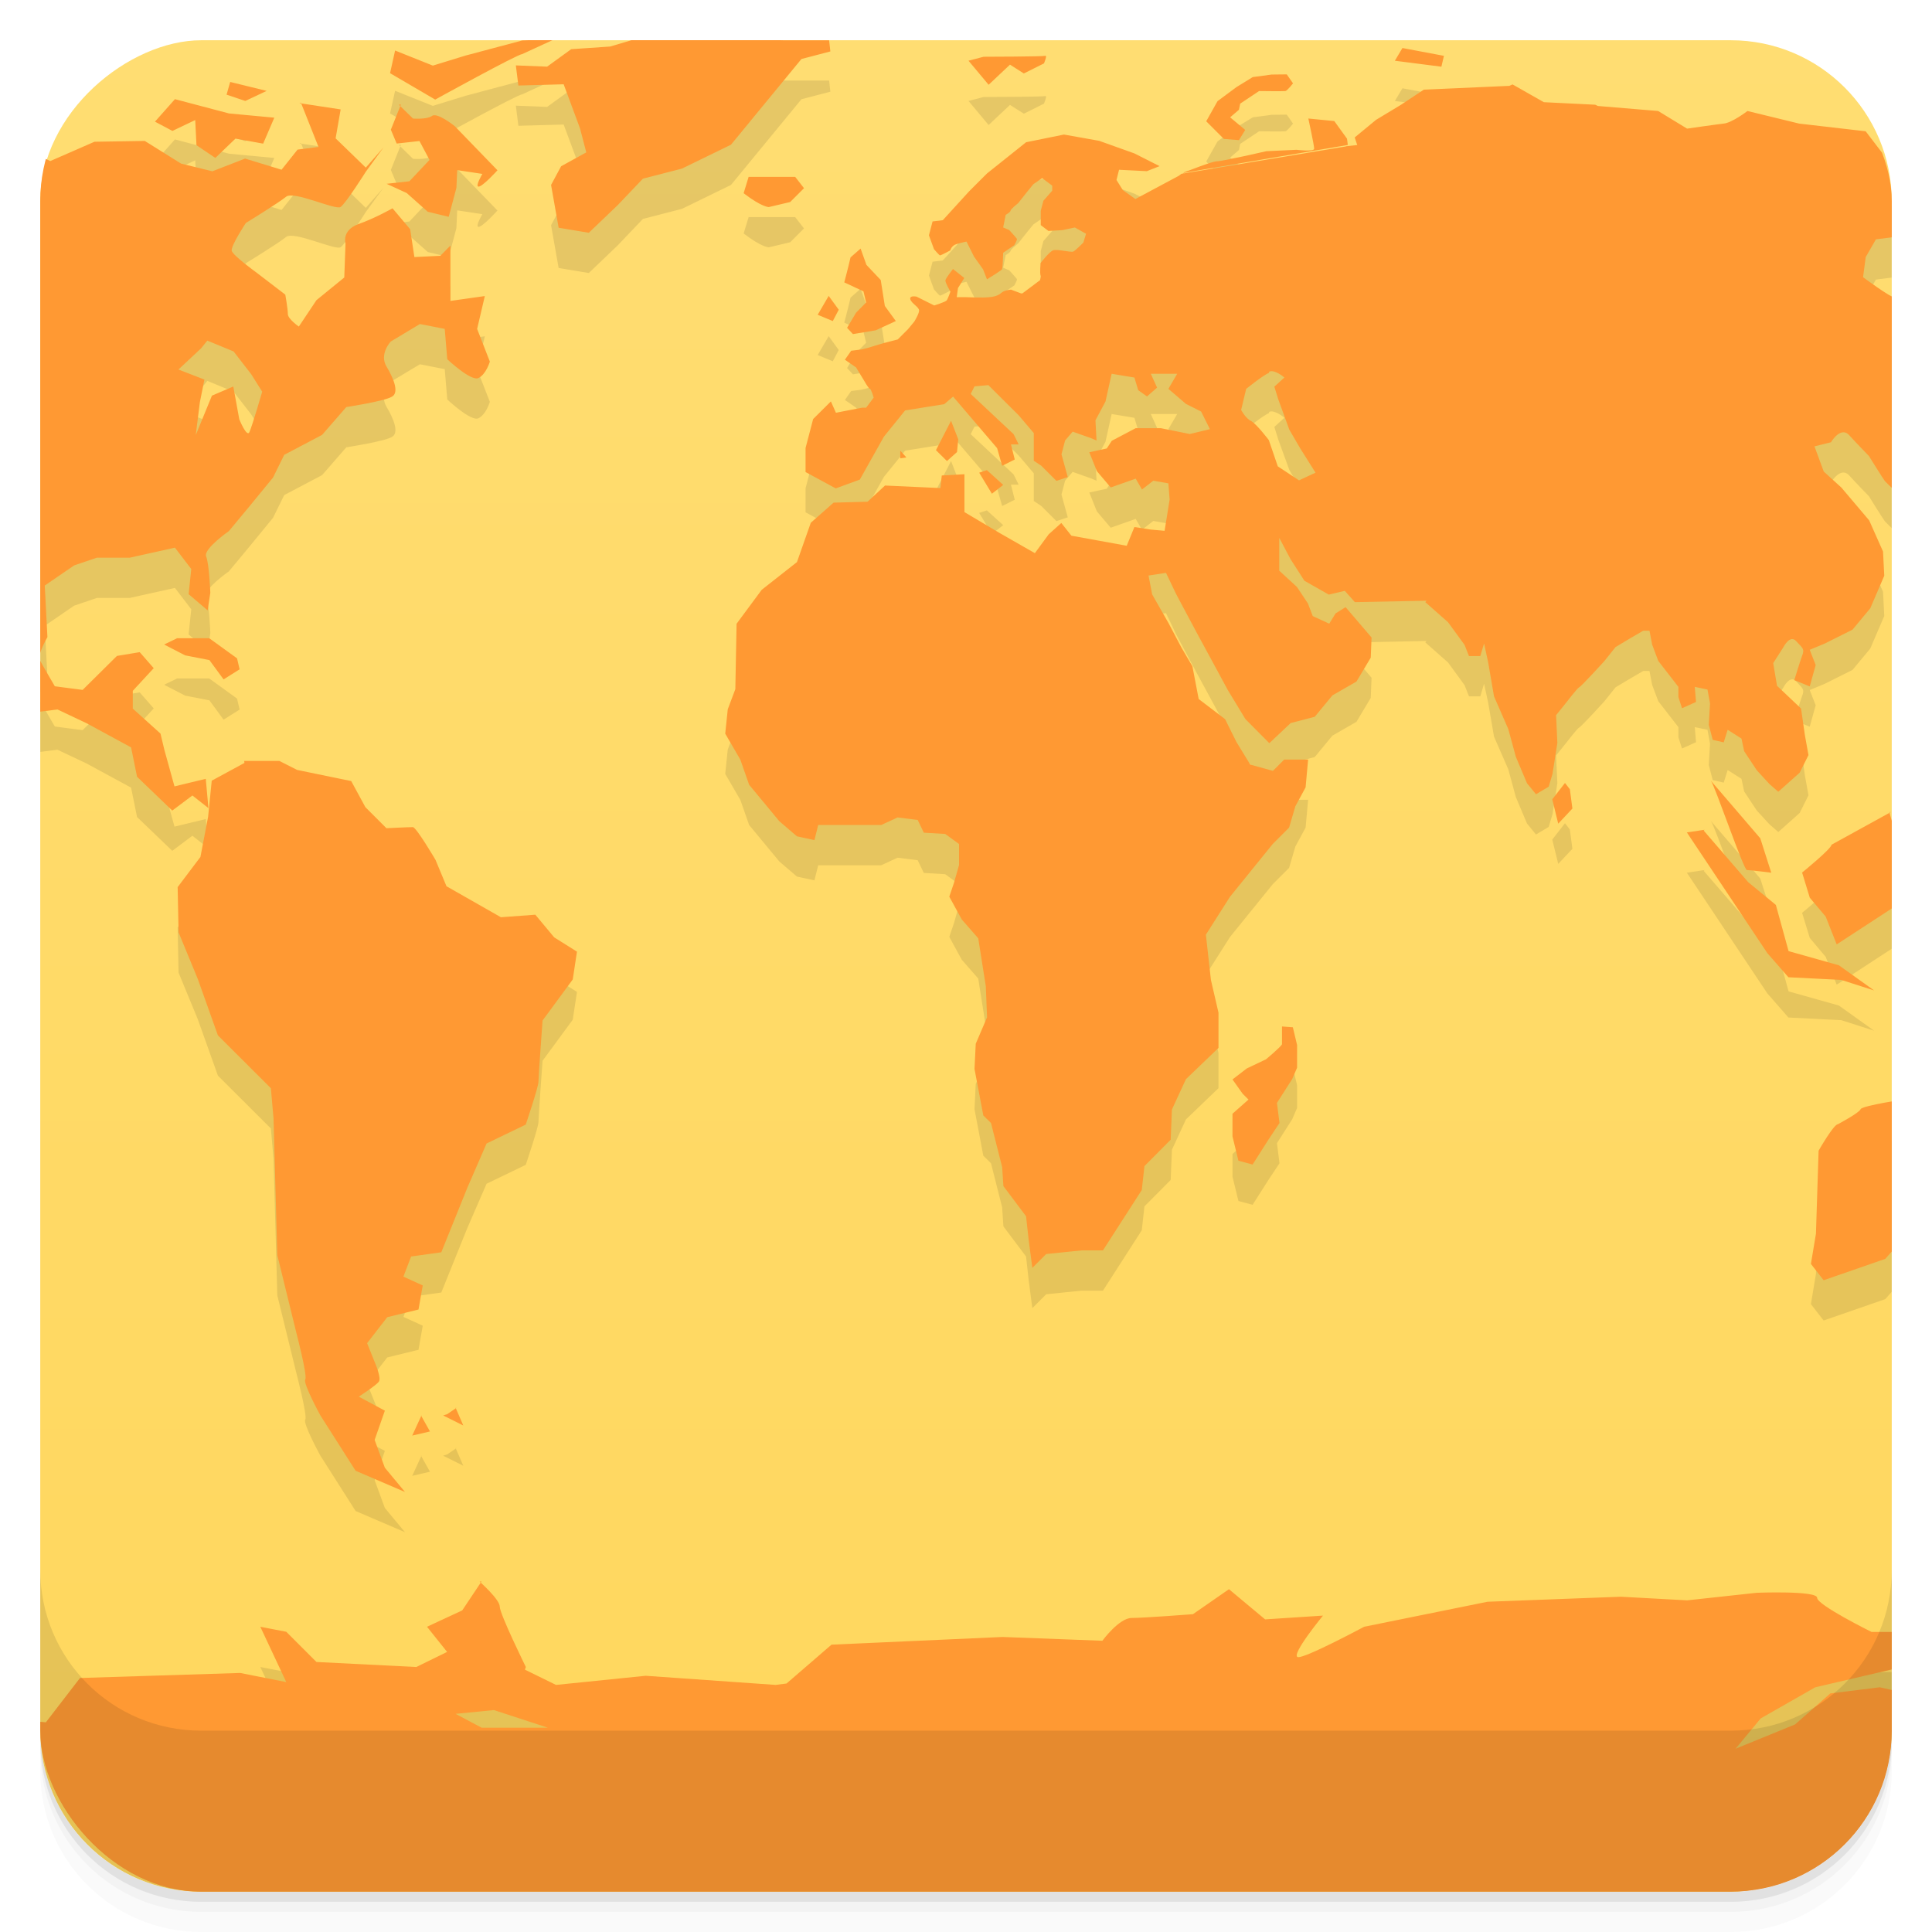 <svg viewBox="0 0 48 48"><defs><linearGradient id="linearGradient3764" x1="1" x2="47" gradientUnits="userSpaceOnUse" gradientTransform="translate(-48,0.002)"><stop stop-color="#ffd75d" stop-opacity="1"/><stop offset="1" stop-color="#ffdd72" stop-opacity="1"/></linearGradient><clipPath id="clipPath-408740114"><g transform="translate(0,-1004.362)"><rect rx="4" y="1005.36" x="1" height="46" width="46" fill="#1890d0"/></g></clipPath><clipPath id="clipPath-443049222"><g transform="translate(0,-1004.362)"><rect rx="4" y="1005.36" x="1" height="46" width="46" fill="#1890d0"/></g></clipPath></defs><g><path d="m 1 43 l 0 0.25 c 0 2.216 1.784 4 4 4 l 38 0 c 2.216 0 4 -1.784 4 -4 l 0 -0.25 c 0 2.216 -1.784 4 -4 4 l -38 0 c -2.216 0 -4 -1.784 -4 -4 z m 0 0.5 l 0 0.5 c 0 2.216 1.784 4 4 4 l 38 0 c 2.216 0 4 -1.784 4 -4 l 0 -0.5 c 0 2.216 -1.784 4 -4 4 l -38 0 c -2.216 0 -4 -1.784 -4 -4 z" opacity="0.02"/><path d="m 1 43.25 l 0 0.25 c 0 2.216 1.784 4 4 4 l 38 0 c 2.216 0 4 -1.784 4 -4 l 0 -0.25 c 0 2.216 -1.784 4 -4 4 l -38 0 c -2.216 0 -4 -1.784 -4 -4 z" opacity="0.05"/><path d="m 1 43 l 0 0.25 c 0 2.216 1.784 4 4 4 l 38 0 c 2.216 0 4 -1.784 4 -4 l 0 -0.25 c 0 2.216 -1.784 4 -4 4 l -38 0 c -2.216 0 -4 -1.784 -4 -4 z" opacity="0.1"/></g><g><rect width="46" height="46" x="-47" y="1" rx="4" transform="matrix(0,-1,1,0,0,0)" fill="url(#linearGradient3764)" fill-opacity="1"/></g><g><g clip-path="url(#clipPath-408740114)"><g opacity="0.1"><!-- color: #ffdd72 --><g><path d="m 16 1.906 l -0.84 0.25 l -0.969 0.066 l -0.598 0.434 l -0.777 -0.031 l 0.063 0.5 l 1.125 -0.031 l 0.406 1.094 l 0.156 0.598 l -0.625 0.344 l -0.25 0.465 l 0.188 1.063 l 0.75 0.125 l 0.719 -0.688 l 0.625 -0.656 l 0.969 -0.25 l 1.219 -0.594 l 0.719 -0.875 l 1.031 -1.254 l 0.719 -0.188 l -0.031 -0.277 l -1.125 0 l -3.469 -0.094 m -2.219 0.063 l -0.813 0.035 l -1.406 0.375 l -0.813 0.25 l -0.938 -0.375 l -0.125 0.563 l 1.121 0.656 c 0 0 2.047 -1.129 2.16 -1.129 m 21.871 -0.152 l -0.188 0.316 l 1.156 0.148 l 0.063 -0.27 m -9.906 0 c -0.055 0.02 -1.531 0.023 -1.531 0.023 l -0.375 0.098 l 0.5 0.598 l 0.531 -0.5 l 0.344 0.219 l 0.5 -0.25 c 0 0 0.09 -0.211 0.031 -0.188 m 5.625 0.465 l -0.469 0.063 l -0.406 0.25 l -0.469 0.348 l -0.281 0.5 l 0.438 0.438 l 0.375 0.031 l 0.156 -0.254 l -0.375 -0.313 l 0.219 -0.188 l 0.031 -0.152 l 0.469 -0.313 c 0 0 0.609 0.008 0.656 0 c 0.047 -0.012 0.188 -0.191 0.188 -0.191 l -0.156 -0.223 m -26.25 0.188 l -0.09 0.316 l 0.465 0.156 l 0.531 -0.25 m 30.875 -0.125 l -2.125 0.094 l -0.566 0.375 l -0.621 0.375 l -0.531 0.438 l 0.063 0.188 l -0.281 0.031 l 0 0.004 l -4.086 0.68 l -3.578 2.691 l -0.375 0.281 l -0.031 0 l -0.25 -0.094 c 0 0 -0.145 0.008 -0.223 0.066 c -0.063 0.051 -0.121 0.102 -0.313 0.121 c -0.191 0.02 -0.563 0 -0.594 0 l -0.219 0 l 0.031 -0.227 l 0.156 -0.25 l -0.281 -0.223 c 0 0 -0.18 0.23 -0.188 0.281 c -0.008 0.055 0.125 0.281 0.125 0.281 c 0 0 -0.063 0.18 -0.094 0.219 c -0.031 0.039 -0.309 0.125 -0.309 0.125 l -0.438 -0.219 c 0 0 -0.18 -0.039 -0.156 0.063 c 0.023 0.102 0.219 0.195 0.219 0.281 c 0 0.082 -0.121 0.277 -0.121 0.277 l -0.156 0.188 l -0.254 0.254 l -0.344 0.09 c 0 0 -0.246 0.07 -0.313 0.094 c -0.063 0.023 -0.25 0.066 -0.25 0.066 l -0.25 0.031 l -0.156 0.223 l 0.277 0.191 l 0.188 0.309 c 0 0 0.125 0.223 0.156 0.223 c 0.031 0 0.094 0.219 0.094 0.219 l -0.188 0.25 l -0.098 0 l -0.652 0.125 l -0.125 -0.281 l -0.441 0.438 l -0.188 0.719 l 0 0.598 l 0.75 0.406 l 0.598 -0.219 l 0.598 -1.066 l 0.527 -0.652 l 0.973 -0.156 l 0.219 -0.188 l 1.094 1.281 l 0.125 0.438 l 0.313 -0.156 l -0.094 -0.375 l 0.191 0 l -0.125 -0.254 l -1.066 -1 l 0.094 -0.188 l 0.344 -0.031 l 0.754 0.75 l 0.375 0.441 l 0 0.688 l 0.188 0.125 l 0.375 0.375 l 0.281 -0.094 l -0.156 -0.566 l 0.09 -0.344 l 0.188 -0.219 l 0.441 0.156 l 0.152 0.063 l -0.027 -0.5 l 0.25 -0.469 l 0.152 -0.688 l 0.566 0.094 l 0.094 0.313 l 0.219 0.156 l 0.25 -0.219 l -0.156 -0.344 l 0.656 0 l -0.219 0.375 l 0.438 0.375 l 0.375 0.188 l 0.219 0.438 l -0.5 0.121 l -0.719 -0.145 l -0.625 0 l -0.594 0.313 l -0.125 0.191 l -0.434 0.094 l 0.188 0.469 l 0.344 0.406 l 0.621 -0.219 l 0.156 0.27 l 0.281 -0.219 l 0.375 0.066 l 0.031 0.402 l -0.125 0.777 l -0.344 -0.031 l -0.406 -0.063 l -0.191 0.465 l -1.375 -0.25 l -0.25 -0.316 l -0.313 0.281 l -0.344 0.469 l -0.875 -0.5 l -0.875 -0.52 l 0 -0.941 l -0.563 0.031 l -0.035 0.313 l -1.375 -0.063 l -0.434 0.402 l -0.844 0.023 l -0.566 0.5 l -0.344 0.977 l -0.875 0.688 l -0.625 0.844 l -0.031 1.625 l -0.188 0.5 l -0.063 0.605 l 0.375 0.645 l 0.219 0.625 l 0.75 0.906 l 0.438 0.375 l 0.434 0.094 l 0.094 -0.375 l 1.566 0 l 0.406 -0.188 l 0.5 0.063 l 0.152 0.316 l 0.531 0.031 l 0.344 0.25 l 0 0.523 l -0.125 0.441 l -0.117 0.344 l 0.309 0.566 l 0.41 0.469 l 0.188 1.191 l 0.031 0.773 l -0.281 0.656 l -0.031 0.625 l 0.219 1.156 l 0.191 0.188 l 0.277 1.094 l 0.031 0.473 l 0.563 0.75 l 0.066 0.594 l 0.09 0.688 l 0.344 -0.344 l 0.879 -0.09 l 0.531 0 l 0.965 -1.5 l 0.066 -0.594 l 0.652 -0.656 l 0.031 -0.75 l 0.348 -0.754 l 0.809 -0.777 l 0 -0.875 l -0.188 -0.813 l -0.125 -1.125 l 0.598 -0.941 l 1.063 -1.313 l 0.406 -0.406 l 0.156 -0.531 l 0.254 -0.469 l 0.063 -0.691 l -0.594 0 l -0.281 0.281 l -0.563 -0.156 l -0.344 -0.563 l -0.281 -0.566 l -0.656 -0.5 l -0.156 -0.813 l -0.277 -0.473 l -0.313 -0.594 l -0.41 -0.719 l -0.09 -0.469 l 0.434 -0.066 l 0.254 0.531 l 0.5 0.938 l 0.375 0.691 l 0.406 0.75 l 0.438 0.723 l 0.594 0.598 l 0.531 -0.5 l 0.598 -0.156 l 0.438 -0.531 l 0.598 -0.344 l 0.355 -0.594 l 0.02 -0.5 l -0.27 -0.316 l -0.375 -0.438 l -0.25 0.156 l -0.156 0.254 l -0.41 -0.188 l -0.121 -0.316 l -0.27 -0.406 l -0.441 -0.406 l 0 -0.816 l 0.281 0.531 l 0.344 0.535 l 0.605 0.344 l 0.398 -0.094 l 0.25 0.281 l 1.781 -0.035 l -0.031 0.035 l 0.566 0.5 l 0.41 0.563 l 0.109 0.277 l 0.281 0 l 0.094 -0.313 l 0.102 0.469 l 0.145 0.844 l 0.355 0.813 l 0.188 0.691 l 0.277 0.656 l 0.223 0.273 l 0.316 -0.188 l 0.094 -0.316 l 0.121 -0.77 l -0.031 -0.691 l 0.254 -0.316 c 0 0 0.273 -0.355 0.316 -0.375 c 0.047 -0.012 0.625 -0.648 0.625 -0.648 l 0.281 -0.352 l 0.313 -0.188 l 0.375 -0.219 l 0.156 0 l 0.066 0.344 l 0.152 0.406 l 0.5 0.645 l 0 0.25 l 0.09 0.281 l 0.348 -0.156 l -0.031 -0.375 l 0.316 0.066 l 0.063 0.344 l -0.031 0.531 l 0.098 0.375 l 0.273 0.063 l 0.098 -0.313 l 0.344 0.219 l 0.066 0.313 l 0.313 0.473 l 0.316 0.344 l 0.219 0.191 l 0.531 -0.473 l 0.219 -0.438 l -0.09 -0.5 l -0.094 -0.656 l -0.598 -0.566 l -0.094 -0.563 l 0.254 -0.398 c 0 0 0.16 -0.316 0.313 -0.152 c 0.148 0.168 0.227 0.188 0.148 0.375 c -0.066 0.184 -0.191 0.598 -0.191 0.598 l 0.383 0.156 l 0.148 -0.531 l -0.148 -0.379 l 0.375 -0.156 l 0.688 -0.344 l 0.441 -0.531 l 0.348 -0.809 l -0.031 -0.602 l -0.344 -0.773 l -0.691 -0.816 l -0.438 -0.398 l -0.23 -0.625 l 0.41 -0.102 c 0 0 0.23 -0.395 0.441 -0.188 c 0.199 0.219 0.5 0.527 0.5 0.527 c 0 0 0.352 0.566 0.398 0.625 c 0.059 0.066 0.418 0.398 0.477 0.473 c 0.051 0.063 0.273 0.313 0.273 0.313 l 0.375 -0.523 l 0.094 -0.102 l 0 -0.188 l -0.527 -0.316 l -0.465 -0.434 l 0.344 -0.754 l 0.566 -0.277 l 0.094 -0.254 l 0 -1.469 l -0.277 -0.566 l -0.313 -0.441 c 0 0 -0.32 -0.047 -0.402 -0.027 c -0.086 0.016 -0.781 -0.5 -0.781 -0.5 l 0.066 -0.5 l 0.254 -0.441 l 1.191 -0.148 l 0.273 0.027 l 0 -0.313 l -1.719 -2.25 l -1.652 -0.191 l -1.285 -0.313 c 0 0 -0.387 0.297 -0.594 0.313 c -0.203 0.023 -0.906 0.125 -0.906 0.125 l -0.719 -0.438 l -1.5 -0.125 l -0.063 -0.031 l -1.277 -0.063 l -0.777 -0.441 m -11.73 4.898 l 3.578 -2.703 l -1.219 0.652 l -0.313 -0.223 l -0.156 -0.25 l 0.063 -0.254 l 0.691 0.035 l 0.316 -0.125 l -0.625 -0.316 l -0.875 -0.313 l -0.875 -0.156 l -0.941 0.191 l -0.973 0.777 l -0.441 0.441 l -0.656 0.719 l -0.254 0.031 l -0.09 0.344 l 0.125 0.344 c 0 0 0.133 0.156 0.152 0.156 c 0.02 0 0.254 -0.125 0.254 -0.125 c 0 0 0.023 -0.117 0.152 -0.156 c 0.129 -0.039 0.25 -0.063 0.25 -0.063 l 0.188 0.375 l 0.223 0.313 l 0.098 0.25 c 0 0 0.363 -0.223 0.375 -0.25 c 0.016 -0.031 0.027 -0.41 0.027 -0.41 l 0.277 -0.188 c 0 0 0.074 -0.133 0.066 -0.156 c -0.012 -0.023 -0.191 -0.219 -0.191 -0.219 l -0.152 -0.066 l 0.063 -0.313 c 0 0 0.121 -0.066 0.121 -0.105 c 0 -0.035 0.191 -0.188 0.191 -0.188 l 0.219 -0.277 l 0.156 -0.191 l 0.219 -0.152 l 0.25 0.188 l 0 0.125 l -0.219 0.25 l -0.066 0.25 l 0 0.355 l 0.191 0.145 l 0.344 -0.02 l 0.313 -0.066 l 0.277 0.156 l -0.066 0.219 c 0 0 -0.188 0.191 -0.25 0.223 c -0.063 0.027 -0.395 -0.066 -0.5 -0.031 c -0.094 0.031 -0.313 0.316 -0.313 0.316 c 0 0 -0.023 0.25 0 0.313 c 0.012 0.023 -0.008 0.07 -0.016 0.129 m 3.563 -2.68 l 4.086 -0.695 l -0.02 -0.156 l -0.316 -0.438 l -0.645 -0.063 c 0 0 0.145 0.664 0.145 0.75 c 0 0.082 -0.438 0.027 -0.438 0.027 l -0.75 0.035 c 0 0 -1.09 0.25 -1.223 0.25 c -0.133 0 -0.77 0.262 -0.813 0.27 m -25.08 -1.813 l -0.496 0.559 l 0.434 0.23 l 0.566 -0.27 l 0.031 0.625 l 0.469 0.316 l 0.5 -0.48 l 0.688 0.125 l 0.277 -0.645 l -1.125 -0.105 m 1.785 -0.27 l 0.438 1.102 l -0.52 0.066 l -0.398 0.5 l -0.906 -0.277 l -0.813 0.316 l -0.777 -0.191 l -0.902 -0.563 l -1.25 0.02 l -1.098 0.48 l -0.727 -0.355 l -0.438 -0.02 l 0 13.594 l 0.844 0.469 l 0.5 -0.063 l 0.727 0.344 l 1.102 0.598 l 0.148 0.73 l 0.875 0.84 l 0.5 -0.375 l 0.398 0.313 l -0.066 -0.727 l -0.777 0.188 l -0.25 -0.902 l -0.098 -0.41 l -0.688 -0.621 l 0 -0.441 l 0.52 -0.563 l -0.348 -0.398 l -0.566 0.094 l -0.852 0.844 l -0.691 -0.09 c 0 0 -0.313 -0.531 -0.375 -0.656 c -0.063 -0.125 0.191 -0.566 0.191 -0.566 l -0.066 -1.281 l 0.73 -0.5 l 0.563 -0.191 l 0.816 0 l 1.125 -0.25 l 0.406 0.531 l -0.066 0.625 l 0.473 0.402 l 0.066 -0.438 c 0 0 -0.027 -0.719 -0.105 -0.906 c -0.063 -0.188 0.566 -0.625 0.566 -0.625 l 0.5 -0.602 l 0.598 -0.73 l 0.277 -0.563 l 0.941 -0.496 l 0.602 -0.691 c 0 0 0.941 -0.145 1.125 -0.254 c 0.191 -0.09 0.066 -0.434 -0.125 -0.75 c -0.191 -0.313 0.105 -0.625 0.105 -0.625 l 0.723 -0.434 l 0.617 0.121 l 0.063 0.754 c 0 0 0.598 0.563 0.777 0.465 c 0.188 -0.09 0.281 -0.406 0.281 -0.406 l -0.316 -0.813 l 0.191 -0.816 l -0.855 0.121 l 0 -1.375 l -0.25 0.254 l -0.645 0.031 l -0.105 -0.691 l -0.438 -0.52 c 0 0 -0.441 0.25 -0.855 0.395 c -0.414 0.156 -0.313 0.48 -0.313 0.48 l -0.031 0.844 l -0.691 0.563 l -0.438 0.656 c 0 0 -0.273 -0.188 -0.273 -0.313 c 0 -0.125 -0.063 -0.48 -0.063 -0.48 l -0.73 -0.559 c 0 0 -0.563 -0.406 -0.602 -0.531 c -0.023 -0.125 0.352 -0.691 0.352 -0.691 c 0 0 0.816 -0.5 1 -0.652 c 0.191 -0.156 1.23 0.344 1.355 0.254 c 0.133 -0.094 0.625 -0.875 0.625 -0.875 l 0.438 -0.602 l -0.438 0.5 l -0.75 -0.727 l 0.125 -0.719 l -1.023 -0.156 m 2.52 0.035 l -0.25 0.625 l 0.145 0.344 l 0.566 -0.063 l 0.25 0.469 l -0.5 0.531 l -0.566 0.063 l 0.5 0.23 l 0.523 0.465 l 0.52 0.125 l 0.191 -0.719 l 0.02 -0.441 l 0.625 0.094 c 0 0 -0.188 0.316 -0.094 0.316 c 0.102 0 0.469 -0.406 0.469 -0.406 l -1.063 -1.098 c 0 0 -0.441 -0.355 -0.566 -0.25 c -0.129 0.09 -0.469 0.063 -0.469 0.063 l -0.352 -0.344 m 8.691 1.789 l -0.125 0.41 c 0.453 0.348 0.625 0.344 0.625 0.344 l 0.531 -0.125 l 0.344 -0.344 l -0.219 -0.281 l -1.156 0 m 2.781 1.781 l -0.25 0.219 c -0.07 0.305 -0.156 0.621 -0.156 0.621 l 0.477 0.223 l 0.066 0.277 l -0.25 0.254 l -0.223 0.375 l 0.145 0.156 l 0.566 -0.094 l 0.5 -0.23 l -0.273 -0.375 l -0.102 -0.645 l -0.355 -0.375 m -0.938 0.77 l -0.273 0.469 l 0.375 0.156 l 0.148 -0.281 m -15.691 0.766 l 0.656 0.27 l 0.438 0.566 l 0.273 0.434 c 0 0 -0.246 0.844 -0.316 1 c -0.063 0.156 -0.254 -0.316 -0.254 -0.316 l -0.148 -0.813 l -0.531 0.227 l -0.402 0.98 l 0.102 -0.816 l 0.113 -0.563 l -0.645 -0.25 l 0.563 -0.527 l 0.152 -0.188 m 26.387 0.766 c 0.141 -0.055 0.375 0.148 0.375 0.148 l -0.25 0.227 l 0.098 0.316 l 0.273 0.75 l 0.273 0.469 l 0.379 0.602 l -0.41 0.191 l -0.527 -0.348 l -0.223 -0.652 c 0 0 -0.301 -0.398 -0.438 -0.473 c -0.141 -0.066 -0.25 -0.277 -0.25 -0.277 l 0.125 -0.523 c 0 0 0.438 -0.352 0.563 -0.395 m -7.895 1.188 l -0.375 0.73 l 0.273 0.27 l 0.25 -0.223 l 0.031 -0.316 m -1.441 0.281 l 0 0.191 l 0.152 -0.023 m 2 0.316 l -0.191 0.063 l 0.316 0.523 l 0.281 -0.219 m -20.531 3.813 l -0.316 0.152 l 0.523 0.27 l 0.602 0.117 l 0.352 0.48 l 0.398 -0.25 l -0.063 -0.273 l -0.691 -0.5 l -0.813 0 m 1.688 3.098 l -0.813 0.441 l -0.09 0.895 l -0.191 1 l -0.566 0.75 l 0.023 1.125 l 0.477 1.156 l 0.5 1.402 l 1.316 1.313 l 0.066 0.75 l 0.094 3.398 l 0.465 1.895 c 0 0 0.289 1.105 0.23 1.191 c -0.066 0.09 0.375 0.895 0.375 0.895 l 0.875 1.375 l 1.227 0.527 l -0.5 -0.602 l -0.254 -0.691 l 0.254 -0.727 l -0.648 -0.348 c 0 0 0.441 -0.285 0.5 -0.375 c 0.066 -0.094 -0.102 -0.477 -0.102 -0.477 l -0.191 -0.477 l 0.5 -0.645 l 0.777 -0.191 l 0.105 -0.598 l -0.48 -0.219 l 0.191 -0.5 l 0.75 -0.105 l 0.645 -1.598 l 0.48 -1.105 l 0.973 -0.469 c 0 0 0.316 -0.934 0.316 -1.063 c 0 -0.133 0.102 -1.523 0.102 -1.523 l 0.75 -1.02 l 0.105 -0.691 l -0.566 -0.355 l -0.469 -0.563 l -0.855 0.063 l -1.352 -0.77 l -0.273 -0.656 c 0 0 -0.477 -0.813 -0.563 -0.813 c -0.105 0 -0.656 0.027 -0.656 0.027 l -0.523 -0.523 l -0.352 -0.648 l -1.344 -0.277 l -0.441 -0.223 l -0.875 0 m 36.441 0.492 c 0.102 0.129 0.813 2.219 0.895 2.219 c 0.102 0 0.605 0.066 0.605 0.066 l -0.273 -0.855 m -4.852 -1.375 l -0.316 0.406 l 0.148 0.605 l 0.352 -0.375 l -0.063 -0.48 m 7.977 0.566 l -1.477 0.813 c 0 0.098 -0.73 0.691 -0.73 0.691 l 0.191 0.625 l 0.395 0.469 l 0.273 0.691 l 1.875 -1.223 l -0.566 -2.063 m -4.59 0.438 l -0.441 0.066 l 2 3 l 0.523 0.598 l 1.313 0.066 l 0.816 0.262 l -0.875 -0.625 l -1.25 -0.352 l -0.316 -1.148 l -0.688 -0.566 l -1.105 -1.281 m -10.477 4.867 l 0 0.441 c -0.023 0.063 -0.398 0.375 -0.398 0.375 l -0.477 0.227 l -0.355 0.273 l 0.25 0.352 l 0.148 0.148 l -0.398 0.352 l 0 0.563 l 0.148 0.605 l 0.352 0.094 l 0.398 -0.625 l 0.27 -0.406 l -0.063 -0.5 l 0.379 -0.594 l 0.121 -0.281 l 0 -0.563 l -0.105 -0.441 m 15.773 0.719 c -0.004 0 -0.023 0.031 -0.023 0.031 l -0.5 1.031 c 0 0 -1.102 0.164 -1.145 0.254 c -0.023 0.086 -0.566 0.375 -0.566 0.375 c -0.102 0 -0.477 0.656 -0.477 0.656 l -0.066 2.063 l -0.125 0.75 l 0.316 0.406 l 1.531 -0.531 l 0.5 -0.563 l 0.52 0 l 0 -4.48 m -36.52 8.746 l -0.23 0.156 l -0.098 0.031 l 0.5 0.25 l -0.191 -0.441 m -0.848 0.191 l -0.23 0.5 l 0.441 -0.102 l -0.223 -0.398 m 1.504 4.125 l -0.48 0.719 l -0.875 0.406 l 0.5 0.625 l -0.766 0.375 l -2.48 -0.125 l -0.75 -0.75 l -0.645 -0.125 l 0.645 1.375 l -1.145 -0.227 l -3.98 0.125 l -0.848 1.102 l -1.23 -0.125 l -0.113 0.254 l 0 4.09 l 45.28 0 l 2.73 -1.781 l 0 -1.902 l -0.125 -1.188 l -0.98 -0.219 l -1.227 0.152 l -0.875 0.77 l -1.48 0.605 l 0.625 -0.754 l 1.355 -0.773 l 2.145 -0.5 l 0.25 -0.875 l -0.996 0 c 0 0 -1.352 -0.668 -1.352 -0.848 c 0 -0.184 -1.5 -0.125 -1.5 -0.125 l -1.73 0.188 l -1.645 -0.09 l -3.316 0.125 l -3.063 0.621 c 0 0 -1.48 0.793 -1.648 0.754 c -0.188 -0.043 0.625 -1.031 0.625 -1.031 l -1.438 0.094 l -0.898 -0.75 l -0.895 0.621 c 0 0 -1.227 0.094 -1.523 0.094 c -0.313 0 -0.727 0.566 -0.727 0.566 l -2.48 -0.094 l -4.25 0.191 l -1.117 0.965 l -0.27 0.035 l -3.23 -0.227 l -2.227 0.227 l -0.773 -0.379 l 0.023 -0.066 c 0 0 -0.648 -1.316 -0.648 -1.5 c 0 -0.18 -0.5 -0.621 -0.5 -0.621 m 0.355 3.191 l 1.34 0.438 l -1.645 0 l -0.648 -0.344 m 0.98 -0.102" stroke="none" fill-rule="nonzero" fill-opacity="1" fill="#000"/></g></g></g></g><g><g clip-path="url(#clipPath-443049222)"><g transform="translate(0,-1)"><!-- color: #ffdd72 --><g><path d="m 16 1.906 l -0.84 0.25 l -0.969 0.066 l -0.598 0.434 l -0.777 -0.031 l 0.063 0.5 l 1.125 -0.031 l 0.406 1.094 l 0.156 0.598 l -0.625 0.344 l -0.25 0.465 l 0.188 1.063 l 0.75 0.125 l 0.719 -0.688 l 0.625 -0.656 l 0.969 -0.25 l 1.219 -0.594 l 0.719 -0.875 l 1.031 -1.254 l 0.719 -0.188 l -0.031 -0.277 l -1.125 0 l -3.469 -0.094 m -2.219 0.063 l -0.813 0.035 l -1.406 0.375 l -0.813 0.25 l -0.938 -0.375 l -0.125 0.563 l 1.121 0.656 c 0 0 2.047 -1.129 2.16 -1.129 m 21.871 -0.152 l -0.188 0.316 l 1.156 0.148 l 0.063 -0.27 m -9.906 0 c -0.055 0.02 -1.531 0.023 -1.531 0.023 l -0.375 0.098 l 0.5 0.598 l 0.531 -0.5 l 0.344 0.219 l 0.5 -0.25 c 0 0 0.09 -0.211 0.031 -0.188 m 5.625 0.465 l -0.469 0.063 l -0.406 0.25 l -0.469 0.348 l -0.281 0.5 l 0.438 0.438 l 0.375 0.031 l 0.156 -0.254 l -0.375 -0.313 l 0.219 -0.188 l 0.031 -0.152 l 0.469 -0.313 c 0 0 0.609 0.008 0.656 0 c 0.047 -0.012 0.188 -0.191 0.188 -0.191 l -0.156 -0.223 m -26.25 0.188 l -0.09 0.316 l 0.465 0.156 l 0.531 -0.25 m 30.875 -0.125 l -2.125 0.094 l -0.566 0.375 l -0.621 0.375 l -0.531 0.438 l 0.063 0.188 l -0.281 0.031 l 0 0.004 l -4.086 0.68 l -3.578 2.691 l -0.375 0.281 l -0.031 0 l -0.25 -0.094 c 0 0 -0.145 0.008 -0.223 0.066 c -0.063 0.051 -0.121 0.102 -0.313 0.121 c -0.191 0.02 -0.563 0 -0.594 0 l -0.219 0 l 0.031 -0.227 l 0.156 -0.25 l -0.281 -0.223 c 0 0 -0.18 0.23 -0.188 0.281 c -0.008 0.055 0.125 0.281 0.125 0.281 c 0 0 -0.063 0.18 -0.094 0.219 c -0.031 0.039 -0.309 0.125 -0.309 0.125 l -0.438 -0.219 c 0 0 -0.18 -0.039 -0.156 0.063 c 0.023 0.102 0.219 0.195 0.219 0.281 c 0 0.082 -0.121 0.277 -0.121 0.277 l -0.156 0.188 l -0.254 0.254 l -0.344 0.09 c 0 0 -0.246 0.07 -0.313 0.094 c -0.063 0.023 -0.25 0.066 -0.25 0.066 l -0.25 0.031 l -0.156 0.223 l 0.277 0.191 l 0.188 0.309 c 0 0 0.125 0.223 0.156 0.223 c 0.031 0 0.094 0.219 0.094 0.219 l -0.188 0.25 l -0.098 0 l -0.652 0.125 l -0.125 -0.281 l -0.441 0.438 l -0.188 0.719 l 0 0.598 l 0.75 0.406 l 0.598 -0.219 l 0.598 -1.066 l 0.527 -0.652 l 0.973 -0.156 l 0.219 -0.188 l 1.094 1.281 l 0.125 0.438 l 0.313 -0.156 l -0.094 -0.375 l 0.191 0 l -0.125 -0.254 l -1.066 -1 l 0.094 -0.188 l 0.344 -0.031 l 0.754 0.75 l 0.375 0.441 l 0 0.688 l 0.188 0.125 l 0.375 0.375 l 0.281 -0.094 l -0.156 -0.566 l 0.09 -0.344 l 0.188 -0.219 l 0.441 0.156 l 0.152 0.063 l -0.027 -0.5 l 0.25 -0.469 l 0.152 -0.688 l 0.566 0.094 l 0.094 0.313 l 0.219 0.156 l 0.25 -0.219 l -0.156 -0.344 l 0.656 0 l -0.219 0.375 l 0.438 0.375 l 0.375 0.188 l 0.219 0.438 l -0.5 0.121 l -0.719 -0.145 l -0.625 0 l -0.594 0.313 l -0.125 0.191 l -0.434 0.094 l 0.188 0.469 l 0.344 0.406 l 0.621 -0.219 l 0.156 0.27 l 0.281 -0.219 l 0.375 0.066 l 0.031 0.402 l -0.125 0.777 l -0.344 -0.031 l -0.406 -0.063 l -0.191 0.465 l -1.375 -0.25 l -0.25 -0.316 l -0.313 0.281 l -0.344 0.469 l -0.875 -0.5 l -0.875 -0.52 l 0 -0.941 l -0.563 0.031 l -0.035 0.313 l -1.375 -0.063 l -0.434 0.402 l -0.844 0.023 l -0.566 0.5 l -0.344 0.977 l -0.875 0.688 l -0.625 0.844 l -0.031 1.625 l -0.188 0.5 l -0.063 0.605 l 0.375 0.645 l 0.219 0.625 l 0.75 0.906 l 0.438 0.375 l 0.434 0.094 l 0.094 -0.375 l 1.566 0 l 0.406 -0.188 l 0.5 0.063 l 0.152 0.316 l 0.531 0.031 l 0.344 0.25 l 0 0.523 l -0.125 0.441 l -0.117 0.344 l 0.309 0.566 l 0.41 0.469 l 0.188 1.191 l 0.031 0.773 l -0.281 0.656 l -0.031 0.625 l 0.219 1.156 l 0.191 0.188 l 0.277 1.094 l 0.031 0.473 l 0.563 0.75 l 0.066 0.594 l 0.09 0.688 l 0.344 -0.344 l 0.879 -0.09 l 0.531 0 l 0.965 -1.5 l 0.066 -0.594 l 0.652 -0.656 l 0.031 -0.75 l 0.348 -0.754 l 0.809 -0.777 l 0 -0.875 l -0.188 -0.813 l -0.125 -1.125 l 0.598 -0.941 l 1.063 -1.313 l 0.406 -0.406 l 0.156 -0.531 l 0.254 -0.469 l 0.063 -0.691 l -0.594 0 l -0.281 0.281 l -0.563 -0.156 l -0.344 -0.563 l -0.281 -0.566 l -0.656 -0.5 l -0.156 -0.813 l -0.277 -0.473 l -0.313 -0.594 l -0.41 -0.719 l -0.09 -0.469 l 0.434 -0.066 l 0.254 0.531 l 0.5 0.938 l 0.375 0.691 l 0.406 0.75 l 0.438 0.723 l 0.594 0.598 l 0.531 -0.5 l 0.598 -0.156 l 0.438 -0.531 l 0.598 -0.344 l 0.355 -0.594 l 0.02 -0.5 l -0.27 -0.316 l -0.375 -0.438 l -0.25 0.156 l -0.156 0.254 l -0.41 -0.188 l -0.121 -0.316 l -0.27 -0.406 l -0.441 -0.406 l 0 -0.816 l 0.281 0.531 l 0.344 0.535 l 0.605 0.344 l 0.398 -0.094 l 0.25 0.281 l 1.781 -0.035 l -0.031 0.035 l 0.566 0.5 l 0.41 0.563 l 0.109 0.277 l 0.281 0 l 0.094 -0.313 l 0.102 0.469 l 0.145 0.844 l 0.355 0.813 l 0.188 0.691 l 0.277 0.656 l 0.223 0.273 l 0.316 -0.188 l 0.094 -0.316 l 0.121 -0.77 l -0.031 -0.691 l 0.254 -0.316 c 0 0 0.273 -0.355 0.316 -0.375 c 0.047 -0.012 0.625 -0.648 0.625 -0.648 l 0.281 -0.352 l 0.313 -0.188 l 0.375 -0.219 l 0.156 0 l 0.066 0.344 l 0.152 0.406 l 0.5 0.645 l 0 0.25 l 0.09 0.281 l 0.348 -0.156 l -0.031 -0.375 l 0.316 0.066 l 0.063 0.344 l -0.031 0.531 l 0.098 0.375 l 0.273 0.063 l 0.098 -0.313 l 0.344 0.219 l 0.066 0.313 l 0.313 0.473 l 0.316 0.344 l 0.219 0.191 l 0.531 -0.473 l 0.219 -0.438 l -0.09 -0.5 l -0.094 -0.656 l -0.598 -0.566 l -0.094 -0.563 l 0.254 -0.398 c 0 0 0.16 -0.316 0.313 -0.152 c 0.148 0.168 0.227 0.188 0.148 0.375 c -0.066 0.184 -0.191 0.598 -0.191 0.598 l 0.383 0.156 l 0.148 -0.531 l -0.148 -0.379 l 0.375 -0.156 l 0.688 -0.344 l 0.441 -0.531 l 0.348 -0.809 l -0.031 -0.602 l -0.344 -0.773 l -0.691 -0.816 l -0.438 -0.398 l -0.23 -0.625 l 0.41 -0.102 c 0 0 0.23 -0.395 0.441 -0.188 c 0.199 0.219 0.5 0.527 0.5 0.527 c 0 0 0.352 0.566 0.398 0.625 c 0.059 0.066 0.418 0.398 0.477 0.473 c 0.051 0.063 0.273 0.313 0.273 0.313 l 0.375 -0.523 l 0.094 -0.102 l 0 -0.188 l -0.527 -0.316 l -0.465 -0.434 l 0.344 -0.754 l 0.566 -0.277 l 0.094 -0.254 l 0 -1.469 l -0.277 -0.566 l -0.313 -0.441 c 0 0 -0.32 -0.047 -0.402 -0.027 c -0.086 0.016 -0.781 -0.5 -0.781 -0.5 l 0.066 -0.5 l 0.254 -0.441 l 1.191 -0.148 l 0.273 0.027 l 0 -0.313 l -1.719 -2.25 l -1.652 -0.191 l -1.285 -0.313 c 0 0 -0.387 0.297 -0.594 0.313 c -0.203 0.023 -0.906 0.125 -0.906 0.125 l -0.719 -0.438 l -1.5 -0.125 l -0.063 -0.031 l -1.277 -0.063 l -0.777 -0.441 m -11.73 4.898 l 3.578 -2.703 l -1.219 0.652 l -0.313 -0.223 l -0.156 -0.25 l 0.063 -0.254 l 0.691 0.035 l 0.316 -0.125 l -0.625 -0.316 l -0.875 -0.313 l -0.875 -0.156 l -0.941 0.191 l -0.973 0.777 l -0.441 0.441 l -0.656 0.719 l -0.254 0.031 l -0.09 0.344 l 0.125 0.344 c 0 0 0.133 0.156 0.152 0.156 c 0.02 0 0.254 -0.125 0.254 -0.125 c 0 0 0.023 -0.117 0.152 -0.156 c 0.129 -0.039 0.25 -0.063 0.25 -0.063 l 0.188 0.375 l 0.223 0.313 l 0.098 0.25 c 0 0 0.363 -0.223 0.375 -0.25 c 0.016 -0.031 0.027 -0.41 0.027 -0.41 l 0.277 -0.188 c 0 0 0.074 -0.133 0.066 -0.156 c -0.012 -0.023 -0.191 -0.219 -0.191 -0.219 l -0.152 -0.066 l 0.063 -0.313 c 0 0 0.121 -0.066 0.121 -0.105 c 0 -0.035 0.191 -0.188 0.191 -0.188 l 0.219 -0.277 l 0.156 -0.191 l 0.219 -0.152 l 0.25 0.188 l 0 0.125 l -0.219 0.25 l -0.066 0.25 l 0 0.355 l 0.191 0.145 l 0.344 -0.02 l 0.313 -0.066 l 0.277 0.156 l -0.066 0.219 c 0 0 -0.188 0.191 -0.25 0.223 c -0.063 0.027 -0.395 -0.066 -0.5 -0.031 c -0.094 0.031 -0.313 0.316 -0.313 0.316 c 0 0 -0.023 0.25 0 0.313 c 0.012 0.023 -0.008 0.07 -0.016 0.129 m 3.563 -2.68 l 4.086 -0.695 l -0.02 -0.156 l -0.316 -0.438 l -0.645 -0.063 c 0 0 0.145 0.664 0.145 0.75 c 0 0.082 -0.438 0.027 -0.438 0.027 l -0.75 0.035 c 0 0 -1.09 0.25 -1.223 0.25 c -0.133 0 -0.77 0.262 -0.813 0.27 m -25.08 -1.813 l -0.496 0.559 l 0.434 0.23 l 0.566 -0.27 l 0.031 0.625 l 0.469 0.316 l 0.5 -0.48 l 0.688 0.125 l 0.277 -0.645 l -1.125 -0.105 m 1.785 -0.27 l 0.438 1.102 l -0.52 0.066 l -0.398 0.5 l -0.906 -0.277 l -0.813 0.316 l -0.777 -0.191 l -0.902 -0.563 l -1.25 0.02 l -1.098 0.48 l -0.727 -0.355 l -0.438 -0.02 l 0 13.594 l 0.844 0.469 l 0.5 -0.063 l 0.727 0.344 l 1.102 0.598 l 0.148 0.73 l 0.875 0.84 l 0.5 -0.375 l 0.398 0.313 l -0.066 -0.727 l -0.777 0.188 l -0.25 -0.902 l -0.098 -0.41 l -0.688 -0.621 l 0 -0.441 l 0.52 -0.563 l -0.348 -0.398 l -0.566 0.094 l -0.852 0.844 l -0.691 -0.09 c 0 0 -0.313 -0.531 -0.375 -0.656 c -0.063 -0.125 0.191 -0.566 0.191 -0.566 l -0.066 -1.281 l 0.73 -0.5 l 0.563 -0.191 l 0.816 0 l 1.125 -0.25 l 0.406 0.531 l -0.066 0.625 l 0.473 0.402 l 0.066 -0.438 c 0 0 -0.027 -0.719 -0.105 -0.906 c -0.063 -0.188 0.566 -0.625 0.566 -0.625 l 0.5 -0.602 l 0.598 -0.73 l 0.277 -0.563 l 0.941 -0.496 l 0.602 -0.691 c 0 0 0.941 -0.145 1.125 -0.254 c 0.191 -0.09 0.066 -0.434 -0.125 -0.75 c -0.191 -0.313 0.105 -0.625 0.105 -0.625 l 0.723 -0.434 l 0.617 0.121 l 0.063 0.754 c 0 0 0.598 0.563 0.777 0.465 c 0.188 -0.09 0.281 -0.406 0.281 -0.406 l -0.316 -0.813 l 0.191 -0.816 l -0.855 0.121 l 0 -1.375 l -0.25 0.254 l -0.645 0.031 l -0.105 -0.691 l -0.438 -0.52 c 0 0 -0.441 0.25 -0.855 0.395 c -0.414 0.156 -0.313 0.48 -0.313 0.48 l -0.031 0.844 l -0.691 0.563 l -0.438 0.656 c 0 0 -0.273 -0.188 -0.273 -0.313 c 0 -0.125 -0.063 -0.48 -0.063 -0.48 l -0.73 -0.559 c 0 0 -0.563 -0.406 -0.602 -0.531 c -0.023 -0.125 0.352 -0.691 0.352 -0.691 c 0 0 0.816 -0.5 1 -0.652 c 0.191 -0.156 1.23 0.344 1.355 0.254 c 0.133 -0.094 0.625 -0.875 0.625 -0.875 l 0.438 -0.602 l -0.438 0.5 l -0.75 -0.727 l 0.125 -0.719 l -1.023 -0.156 m 2.52 0.035 l -0.25 0.625 l 0.145 0.344 l 0.566 -0.063 l 0.25 0.469 l -0.5 0.531 l -0.566 0.063 l 0.5 0.23 l 0.523 0.465 l 0.52 0.125 l 0.191 -0.719 l 0.02 -0.441 l 0.625 0.094 c 0 0 -0.188 0.316 -0.094 0.316 c 0.102 0 0.469 -0.406 0.469 -0.406 l -1.063 -1.098 c 0 0 -0.441 -0.355 -0.566 -0.25 c -0.129 0.09 -0.469 0.063 -0.469 0.063 l -0.352 -0.344 m 8.691 1.789 l -0.125 0.41 c 0.453 0.348 0.625 0.344 0.625 0.344 l 0.531 -0.125 l 0.344 -0.344 l -0.219 -0.281 l -1.156 0 m 2.781 1.781 l -0.25 0.219 c -0.07 0.305 -0.156 0.621 -0.156 0.621 l 0.477 0.223 l 0.066 0.277 l -0.25 0.254 l -0.223 0.375 l 0.145 0.156 l 0.566 -0.094 l 0.5 -0.23 l -0.273 -0.375 l -0.102 -0.645 l -0.355 -0.375 m -0.938 0.77 l -0.273 0.469 l 0.375 0.156 l 0.148 -0.281 m -15.691 0.766 l 0.656 0.27 l 0.438 0.566 l 0.273 0.434 c 0 0 -0.246 0.844 -0.316 1 c -0.063 0.156 -0.254 -0.316 -0.254 -0.316 l -0.148 -0.813 l -0.531 0.227 l -0.402 0.98 l 0.102 -0.816 l 0.113 -0.563 l -0.645 -0.25 l 0.563 -0.527 l 0.152 -0.188 m 26.387 0.766 c 0.141 -0.055 0.375 0.148 0.375 0.148 l -0.25 0.227 l 0.098 0.316 l 0.273 0.75 l 0.273 0.469 l 0.379 0.602 l -0.41 0.191 l -0.527 -0.348 l -0.223 -0.652 c 0 0 -0.301 -0.398 -0.438 -0.473 c -0.141 -0.066 -0.25 -0.277 -0.25 -0.277 l 0.125 -0.523 c 0 0 0.438 -0.352 0.563 -0.395 m -7.895 1.188 l -0.375 0.73 l 0.273 0.27 l 0.25 -0.223 l 0.031 -0.316 m -1.441 0.281 l 0 0.191 l 0.152 -0.023 m 2 0.316 l -0.191 0.063 l 0.316 0.523 l 0.281 -0.219 m -20.531 3.813 l -0.316 0.152 l 0.523 0.27 l 0.602 0.117 l 0.352 0.48 l 0.398 -0.25 l -0.063 -0.273 l -0.691 -0.5 l -0.813 0 m 1.688 3.098 l -0.813 0.441 l -0.09 0.895 l -0.191 1 l -0.566 0.75 l 0.023 1.125 l 0.477 1.156 l 0.5 1.402 l 1.316 1.313 l 0.066 0.75 l 0.094 3.398 l 0.465 1.895 c 0 0 0.289 1.105 0.23 1.191 c -0.066 0.09 0.375 0.895 0.375 0.895 l 0.875 1.375 l 1.227 0.527 l -0.5 -0.602 l -0.254 -0.691 l 0.254 -0.727 l -0.648 -0.348 c 0 0 0.441 -0.285 0.5 -0.375 c 0.066 -0.094 -0.102 -0.477 -0.102 -0.477 l -0.191 -0.477 l 0.5 -0.645 l 0.777 -0.191 l 0.105 -0.598 l -0.48 -0.219 l 0.191 -0.5 l 0.75 -0.105 l 0.645 -1.598 l 0.48 -1.105 l 0.973 -0.469 c 0 0 0.316 -0.934 0.316 -1.063 c 0 -0.133 0.102 -1.523 0.102 -1.523 l 0.75 -1.02 l 0.105 -0.691 l -0.566 -0.355 l -0.469 -0.563 l -0.855 0.063 l -1.352 -0.77 l -0.273 -0.656 c 0 0 -0.477 -0.813 -0.563 -0.813 c -0.105 0 -0.656 0.027 -0.656 0.027 l -0.523 -0.523 l -0.352 -0.648 l -1.344 -0.277 l -0.441 -0.223 l -0.875 0 m 36.441 0.492 c 0.102 0.129 0.813 2.219 0.895 2.219 c 0.102 0 0.605 0.066 0.605 0.066 l -0.273 -0.855 m -4.852 -1.375 l -0.316 0.406 l 0.148 0.605 l 0.352 -0.375 l -0.063 -0.48 m 7.977 0.566 l -1.477 0.813 c 0 0.098 -0.73 0.691 -0.73 0.691 l 0.191 0.625 l 0.395 0.469 l 0.273 0.691 l 1.875 -1.223 l -0.566 -2.063 m -4.59 0.438 l -0.441 0.066 l 2 3 l 0.523 0.598 l 1.313 0.066 l 0.816 0.262 l -0.875 -0.625 l -1.25 -0.352 l -0.316 -1.148 l -0.688 -0.566 l -1.105 -1.281 m -10.477 4.867 l 0 0.441 c -0.023 0.063 -0.398 0.375 -0.398 0.375 l -0.477 0.227 l -0.355 0.273 l 0.25 0.352 l 0.148 0.148 l -0.398 0.352 l 0 0.563 l 0.148 0.605 l 0.352 0.094 l 0.398 -0.625 l 0.27 -0.406 l -0.063 -0.5 l 0.379 -0.594 l 0.121 -0.281 l 0 -0.563 l -0.105 -0.441 m 15.773 0.719 c -0.004 0 -0.023 0.031 -0.023 0.031 l -0.5 1.031 c 0 0 -1.102 0.164 -1.145 0.254 c -0.023 0.086 -0.566 0.375 -0.566 0.375 c -0.102 0 -0.477 0.656 -0.477 0.656 l -0.066 2.063 l -0.125 0.75 l 0.316 0.406 l 1.531 -0.531 l 0.5 -0.563 l 0.52 0 l 0 -4.48 m -36.52 8.746 l -0.23 0.156 l -0.098 0.031 l 0.5 0.25 l -0.191 -0.441 m -0.848 0.191 l -0.23 0.5 l 0.441 -0.102 l -0.223 -0.398 m 1.504 4.125 l -0.48 0.719 l -0.875 0.406 l 0.5 0.625 l -0.766 0.375 l -2.48 -0.125 l -0.75 -0.75 l -0.645 -0.125 l 0.645 1.375 l -1.145 -0.227 l -3.98 0.125 l -0.848 1.102 l -1.23 -0.125 l -0.113 0.254 l 0 4.09 l 45.28 0 l 2.73 -1.781 l 0 -1.902 l -0.125 -1.188 l -0.98 -0.219 l -1.227 0.152 l -0.875 0.77 l -1.48 0.605 l 0.625 -0.754 l 1.355 -0.773 l 2.145 -0.5 l 0.25 -0.875 l -0.996 0 c 0 0 -1.352 -0.668 -1.352 -0.848 c 0 -0.184 -1.5 -0.125 -1.5 -0.125 l -1.73 0.188 l -1.645 -0.09 l -3.316 0.125 l -3.063 0.621 c 0 0 -1.48 0.793 -1.648 0.754 c -0.188 -0.043 0.625 -1.031 0.625 -1.031 l -1.438 0.094 l -0.898 -0.75 l -0.895 0.621 c 0 0 -1.227 0.094 -1.523 0.094 c -0.313 0 -0.727 0.566 -0.727 0.566 l -2.48 -0.094 l -4.25 0.191 l -1.117 0.965 l -0.27 0.035 l -3.23 -0.227 l -2.227 0.227 l -0.773 -0.379 l 0.023 -0.066 c 0 0 -0.648 -1.316 -0.648 -1.5 c 0 -0.18 -0.5 -0.621 -0.5 -0.621 m 0.355 3.191 l 1.34 0.438 l -1.645 0 l -0.648 -0.344 m 0.98 -0.102" fill="#f93" stroke="none" fill-rule="nonzero" fill-opacity="1"/></g></g></g></g><g><g transform="translate(0,-1004.362)"><path d="m 1 1043.36 0 4 c 0 2.216 1.784 4 4 4 l 38 0 c 2.216 0 4 -1.784 4 -4 l 0 -4 c 0 2.216 -1.784 4 -4 4 l -38 0 c -2.216 0 -4 -1.784 -4 -4 z" opacity="0.1"/></g></g></svg>
